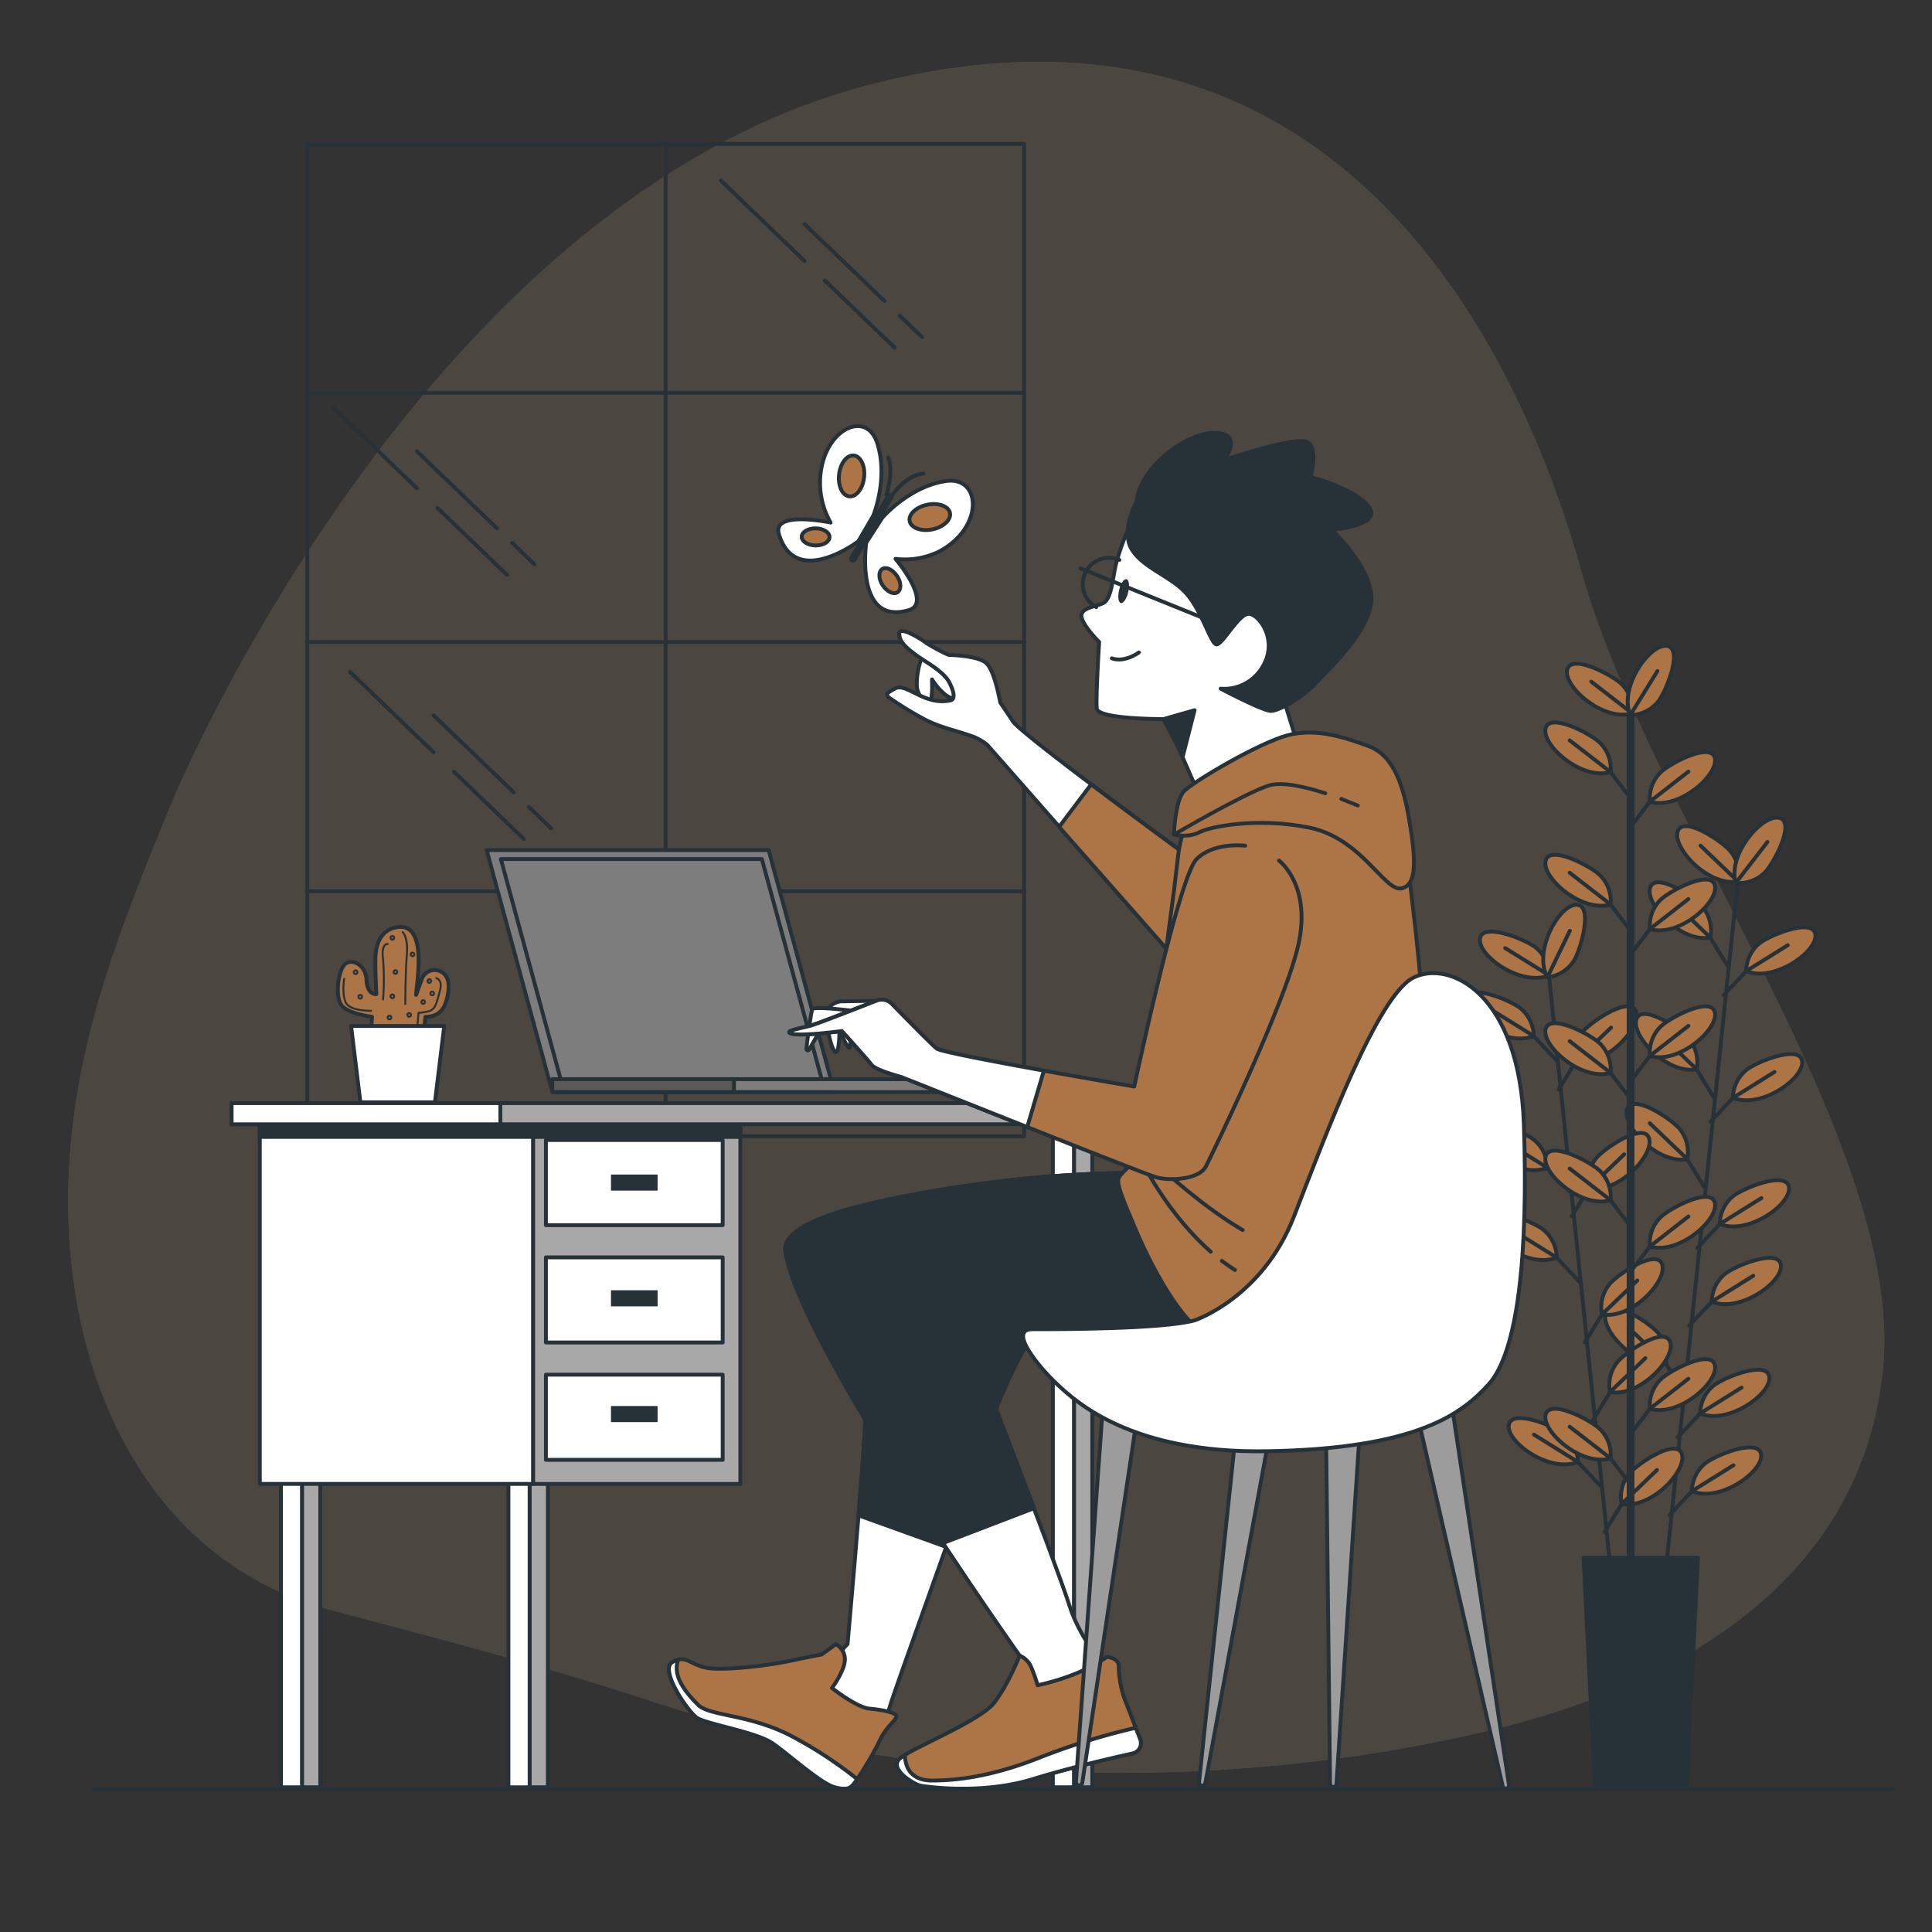 <svg xmlns="http://www.w3.org/2000/svg" viewBox="0 0 500 500"><rect x="0" y="0" width="500" height="500" fill="#333333" stroke="none"/><defs><style>.cls-1{opacity:0.18;}.cls-2{fill:#e9fcff;}.cls-3,.cls-5{fill:#ad7546;}.cls-3{opacity:0.7;}.cls-15,.cls-4,.cls-6,.cls-8{fill:none;}.cls-10,.cls-11,.cls-12,.cls-13,.cls-15,.cls-16,.cls-4,.cls-5,.cls-6,.cls-7,.cls-8,.cls-9{stroke:#263238;}.cls-10,.cls-11,.cls-12,.cls-13,.cls-15,.cls-16,.cls-4,.cls-5,.cls-6,.cls-7{stroke-linecap:round;stroke-linejoin:round;}.cls-6{stroke-width:0.5px;}.cls-7{fill:#fff;}.cls-8,.cls-9{stroke-miterlimit:10;}.cls-8{stroke-width:2px;}.cls-13,.cls-14,.cls-9{fill:#263238;}.cls-10{fill:#7d7d7d;}.cls-11{fill:#595959;}.cls-12{fill:#a8a8a8;}.cls-15{stroke-width:0.97px;}.cls-16{fill:#9c9c9c;}</style></defs><title>Dark Orange</title><g id="Floor"><g class="cls-1"><path class="cls-2" d="M44.27,208.15s64-156.11,181-186.26,166.07,62,184,126,84,148.58,78,206.72c-5.71,55.26-54.13,81.39-99.36,92.61-57.49,14.25-122.82,15.33-180.52,3.45a372.84,372.84,0,0,1-40.57-11c-27.11-8.84-53.72-15.69-81.18-23-52.25-13.93-72.95-70-67-123.74C21.91,262.69,33,235.65,44.27,208.15Z"/><path class="cls-3" d="M44.27,208.15s64-156.11,181-186.26,166.07,62,184,126,84,148.58,78,206.72c-5.71,55.26-54.13,81.39-99.36,92.61-57.49,14.25-122.82,15.33-180.52,3.45a372.84,372.84,0,0,1-40.57-11c-27.11-8.84-53.72-15.69-81.18-23-52.25-13.93-72.95-70-67-123.74C21.91,262.69,33,235.65,44.27,208.15Z"/></g><rect class="cls-4" x="79.51" y="37.21" width="185.5" height="256.84" transform="translate(344.53 331.27) rotate(180)"/><line class="cls-4" x1="172.26" y1="37.36" x2="172.26" y2="294.95"/><line class="cls-4" x1="79.36" y1="166.16" x2="265.17" y2="166.16"/><line class="cls-4" x1="79.36" y1="101.66" x2="265.17" y2="101.66"/><line class="cls-4" x1="79.36" y1="230.66" x2="265.17" y2="230.66"/><line class="cls-4" x1="113.17" y1="131.43" x2="131.25" y2="148.81"/><line class="cls-4" x1="86.28" y1="105.57" x2="107.88" y2="126.34"/><line class="cls-4" x1="132.56" y1="140.53" x2="138.3" y2="146.05"/><line class="cls-4" x1="107.9" y1="116.81" x2="128.6" y2="136.72"/><line class="cls-4" x1="213.49" y1="72.62" x2="231.57" y2="90"/><line class="cls-4" x1="186.6" y1="46.76" x2="208.2" y2="67.54"/><line class="cls-4" x1="232.88" y1="81.72" x2="238.62" y2="87.24"/><line class="cls-4" x1="208.22" y1="58.01" x2="228.92" y2="77.91"/><line class="cls-4" x1="117.49" y1="199.75" x2="135.57" y2="217.13"/><line class="cls-4" x1="90.6" y1="173.89" x2="112.2" y2="194.67"/><line class="cls-4" x1="136.88" y1="208.85" x2="142.62" y2="214.37"/><line class="cls-4" x1="112.22" y1="185.14" x2="132.93" y2="205.04"/><path class="cls-5" d="M109.34,269.85l.78-6.68s3.55.2,4.92-2.89c.83-1.87,1.66-5.66.45-7.53a3.52,3.52,0,0,0-6.4.86c-1,2.71-1.41,3.87-1.41,3.87.23-3.93,3.19-19.76-5.72-17.35-3.62,1-4.62,4.48-4.78,7.24s.22,9.91.22,9.91-2.39.26-2.55-3.71-4-5.77-5.72-3.89-2.47,8.56-.61,10.65,7.75,2.82,7.75,2.82l-.39,6.71Z"/><path class="cls-6" d="M104.22,241.23s1.47,1.34,1.07,5.9-.4,12.72-.4,12.72"/><path class="cls-6" d="M100.33,244.31s-1.74-.27-1.2,3.89a62.58,62.58,0,0,1,0,10.44"/><path class="cls-6" d="M112.92,253.15s1.74.4.94,3.22-1.07,4.95-3,5.36a14.62,14.62,0,0,1-2.54.4l-.27,2.94"/><path class="cls-6" d="M96.05,261.59s-5.5.14-6.57-2.14-.4-6.16-.4-6.16"/><path class="cls-6" d="M110.64,253.89a.47.47,0,1,0,.47-.47A.47.47,0,0,0,110.64,253.89Z"/><circle class="cls-6" cx="109.51" cy="259.31" r="0.47"/><circle class="cls-6" cx="111.85" cy="257.1" r="0.47"/><circle class="cls-6" cx="102.34" cy="251.55" r="0.47"/><circle class="cls-6" cx="106.76" cy="246.99" r="0.47"/><path class="cls-6" d="M100.33,263.33a.47.47,0,1,0,.47-.47A.47.47,0,0,0,100.33,263.33Z"/><path class="cls-6" d="M105.42,262.66a.47.47,0,1,0,.47-.47A.47.47,0,0,0,105.42,262.66Z"/><circle class="cls-6" cx="101.54" cy="242.71" r="0.47"/><path class="cls-6" d="M91.56,251.61a.47.47,0,1,0,.47-.47A.47.47,0,0,0,91.56,251.61Z"/><circle class="cls-6" cx="93.23" cy="257.97" r="0.47"/><circle class="cls-6" cx="101.54" cy="257.84" r="0.47"/><polygon class="cls-7" points="90.86 265.52 114.97 265.52 112.56 285.28 93.27 285.28 90.86 265.52"/><line class="cls-5" x1="449.62" y1="229.09" x2="431.17" y2="405.82"/><line class="cls-5" x1="434.14" y1="372" x2="442.51" y2="363.17"/><path class="cls-5" d="M440,365.81a9.47,9.47,0,0,1,3.32-7.09c2.15-1.92,13.44-6.67,14.52-2.69C459,360.36,447.41,368.86,440,365.81Z"/><line class="cls-5" x1="439.97" y1="365.81" x2="450.72" y2="359.11"/><line class="cls-5" x1="432.05" y1="392.1" x2="440.41" y2="383.27"/><path class="cls-5" d="M437.87,385.91a9.46,9.46,0,0,1,3.33-7.09c2.14-1.92,13.44-6.67,14.51-2.69C456.87,380.46,445.31,389,437.87,385.91Z"/><line class="cls-5" x1="437.87" y1="385.91" x2="448.62" y2="379.21"/><line class="cls-5" x1="439.26" y1="322.95" x2="447.62" y2="314.12"/><path class="cls-5" d="M445.08,316.77a9.48,9.48,0,0,1,3.33-7.1c2.15-1.91,13.44-6.66,14.52-2.69C464.09,311.31,452.53,319.81,445.08,316.77Z"/><line class="cls-5" x1="445.08" y1="316.77" x2="455.84" y2="310.07"/><line class="cls-5" x1="437.17" y1="343.05" x2="445.53" y2="334.22"/><path class="cls-5" d="M443,336.87a9.49,9.49,0,0,1,3.32-7.1c2.15-1.91,13.45-6.66,14.52-2.69C462,331.41,450.43,339.91,443,336.87Z"/><line class="cls-5" x1="442.99" y1="336.87" x2="453.74" y2="330.17"/><line class="cls-5" x1="442.67" y1="290.3" x2="451.03" y2="281.47"/><path class="cls-5" d="M448.49,284.12a9.48,9.48,0,0,1,3.33-7.1c2.15-1.91,13.44-6.67,14.51-2.69C467.5,278.66,455.94,287.16,448.49,284.12Z"/><line class="cls-5" x1="448.49" y1="284.12" x2="459.24" y2="277.42"/><line class="cls-5" x1="446.09" y1="257.51" x2="454.45" y2="248.68"/><path class="cls-5" d="M451.91,251.32a9.46,9.46,0,0,1,3.33-7.09c2.15-1.92,13.44-6.67,14.52-2.69C470.92,245.87,459.36,254.36,451.91,251.32Z"/><line class="cls-5" x1="451.91" y1="251.32" x2="462.67" y2="244.62"/><line class="cls-5" x1="435.55" y1="360.11" x2="429.19" y2="349.74"/><path class="cls-5" d="M431.13,352.85a9.46,9.46,0,0,0-1.79-7.62c-1.71-2.32-11.78-9.3-13.65-5.63C413.66,343.59,423.22,354.29,431.13,352.85Z"/><line class="cls-5" x1="431.13" y1="352.85" x2="421.45" y2="343.6"/><line class="cls-5" x1="441.07" y1="307.21" x2="434.71" y2="296.85"/><path class="cls-5" d="M436.65,300a9.48,9.48,0,0,0-1.79-7.63c-1.71-2.32-11.78-9.3-13.65-5.63C419.18,290.7,428.74,301.4,436.65,300Z"/><line class="cls-5" x1="436.65" y1="299.96" x2="426.97" y2="290.7"/><line class="cls-5" x1="443.5" y1="283.97" x2="437.14" y2="273.6"/><path class="cls-5" d="M439.08,276.72a9.46,9.46,0,0,0-1.8-7.63c-1.7-2.32-11.77-9.3-13.64-5.63C421.61,267.45,431.16,278.15,439.08,276.72Z"/><line class="cls-5" x1="439.08" y1="276.72" x2="429.39" y2="267.46"/><line class="cls-5" x1="447.05" y1="249.89" x2="440.69" y2="239.53"/><path class="cls-5" d="M442.63,242.64a9.48,9.48,0,0,0-1.79-7.63c-1.7-2.32-11.77-9.3-13.64-5.63C425.16,233.38,434.72,244.08,442.63,242.64Z"/><line class="cls-5" x1="442.63" y1="242.64" x2="432.95" y2="233.38"/><path class="cls-5" d="M449.77,228.11a9.48,9.48,0,0,0-1.79-7.63c-1.71-2.32-11.78-9.3-13.65-5.63C432.3,218.84,441.86,229.54,449.77,228.11Z"/><line class="cls-5" x1="449.77" y1="228.11" x2="440.09" y2="218.85"/><path class="cls-5" d="M449.21,228.51a9.51,9.51,0,0,0,7.4-2.59c2.12-1.93,8-12.68,4.16-14.16C456.59,210.16,447,220.79,449.21,228.51Z"/><line class="cls-5" x1="449.21" y1="228.51" x2="457.4" y2="217.91"/><line class="cls-5" x1="400.97" y1="253.43" x2="419.31" y2="430.17"/><line class="cls-5" x1="415.25" y1="396.46" x2="421.62" y2="386.1"/><path class="cls-5" d="M419.68,389.21a9.48,9.48,0,0,1,1.79-7.63c1.71-2.31,11.78-9.29,13.65-5.62C437.15,380,427.59,390.65,419.68,389.21Z"/><line class="cls-5" x1="419.68" y1="389.21" x2="428.82" y2="380.44"/><line class="cls-5" x1="410.16" y1="347.41" x2="416.53" y2="337.05"/><path class="cls-5" d="M414.59,340.16a9.48,9.48,0,0,1,1.79-7.63c1.71-2.31,11.78-9.29,13.65-5.62C432.06,330.91,422.5,341.6,414.59,340.16Z"/><line class="cls-5" x1="414.59" y1="340.16" x2="423.73" y2="331.39"/><line class="cls-5" x1="412.25" y1="367.51" x2="418.61" y2="357.15"/><path class="cls-5" d="M416.67,360.26a9.44,9.44,0,0,1,1.8-7.62c1.7-2.32,11.78-9.3,13.65-5.63C434.15,351,424.58,361.7,416.67,360.26Z"/><line class="cls-5" x1="416.67" y1="360.26" x2="425.82" y2="351.49"/><line class="cls-5" x1="406.78" y1="314.76" x2="413.14" y2="304.4"/><path class="cls-5" d="M411.2,307.51a9.48,9.48,0,0,1,1.79-7.63c1.71-2.32,11.79-9.29,13.65-5.62C428.67,298.25,419.11,309,411.2,307.51Z"/><line class="cls-5" x1="411.2" y1="307.51" x2="420.34" y2="298.74"/><line class="cls-5" x1="403.37" y1="281.96" x2="409.74" y2="271.6"/><path class="cls-5" d="M407.8,274.71a9.46,9.46,0,0,1,1.79-7.62c1.71-2.32,11.78-9.3,13.65-5.62C425.27,265.46,415.71,276.16,407.8,274.71Z"/><line class="cls-5" x1="407.8" y1="274.71" x2="416.94" y2="265.94"/><line class="cls-5" x1="414.18" y1="384.53" x2="405.82" y2="375.7"/><path class="cls-5" d="M408.36,378.35a9.49,9.49,0,0,0-3.32-7.1c-2.15-1.92-13.44-6.67-14.51-2.7C389.36,372.88,400.92,381.38,408.36,378.35Z"/><line class="cls-5" x1="408.36" y1="378.35" x2="396.98" y2="371.28"/><line class="cls-5" x1="408.69" y1="331.64" x2="400.34" y2="322.8"/><path class="cls-5" d="M402.87,325.45a9.42,9.42,0,0,0-3.32-7.09c-2.14-1.92-13.44-6.68-14.51-2.7C383.87,320,395.43,328.49,402.87,325.45Z"/><line class="cls-5" x1="402.87" y1="325.45" x2="391.49" y2="318.39"/><line class="cls-5" x1="406.28" y1="308.39" x2="397.92" y2="299.56"/><path class="cls-5" d="M400.46,302.2a9.47,9.47,0,0,0-3.32-7.09c-2.15-1.92-13.44-6.68-14.51-2.7C381.46,296.74,393,305.24,400.46,302.2Z"/><line class="cls-5" x1="400.46" y1="302.2" x2="389.08" y2="295.14"/><line class="cls-5" x1="402.74" y1="274.31" x2="394.39" y2="265.48"/><path class="cls-5" d="M396.93,268.13a9.48,9.48,0,0,0-3.33-7.1c-2.14-1.92-13.44-6.68-14.51-2.7C377.92,262.66,389.48,271.16,396.93,268.13Z"/><line class="cls-5" x1="396.93" y1="268.13" x2="385.54" y2="261.06"/><path class="cls-5" d="M400.92,252.43a9.46,9.46,0,0,0-3.33-7.09c-2.14-1.92-13.43-6.68-14.51-2.7C381.91,247,393.47,255.47,400.92,252.43Z"/><line class="cls-5" x1="400.92" y1="252.43" x2="389.54" y2="245.37"/><path class="cls-5" d="M400.45,252.94a9.48,9.48,0,0,0,6.71-4.05c1.68-2.33,5.23-14.06,1.16-14.71C403.9,233.47,396.65,245.85,400.45,252.94Z"/><line class="cls-5" x1="400.45" y1="252.94" x2="406.28" y2="240.88"/><line class="cls-8" x1="421.99" y1="181.46" x2="421.99" y2="404.96"/><line class="cls-5" x1="421.81" y1="371.36" x2="429.21" y2="361.7"/><path class="cls-5" d="M427,364.6a9.45,9.45,0,0,1,2.57-7.4c1.93-2.13,12.68-8,14.15-4.18C445.29,357.2,434.68,366.85,427,364.6Z"/><line class="cls-5" x1="426.96" y1="364.6" x2="436.95" y2="356.82"/><line class="cls-5" x1="421.81" y1="329.35" x2="429.21" y2="319.7"/><path class="cls-5" d="M427,322.6a9.45,9.45,0,0,1,2.57-7.4c1.93-2.13,12.68-8,14.15-4.19C445.29,315.2,434.68,324.85,427,322.6Z"/><line class="cls-5" x1="426.96" y1="322.6" x2="436.95" y2="314.82"/><line class="cls-5" x1="421.81" y1="280.04" x2="429.21" y2="270.39"/><path class="cls-5" d="M427,273.28a9.45,9.45,0,0,1,2.57-7.4c1.93-2.13,12.68-8,14.15-4.18C445.29,265.88,434.68,275.53,427,273.28Z"/><line class="cls-5" x1="426.96" y1="273.28" x2="436.95" y2="265.5"/><line class="cls-5" x1="421.81" y1="247.21" x2="429.21" y2="237.56"/><path class="cls-5" d="M427,240.45a9.42,9.42,0,0,1,2.57-7.39c1.93-2.13,12.68-8,14.15-4.19C445.29,233.06,434.68,242.71,427,240.45Z"/><line class="cls-5" x1="426.96" y1="240.45" x2="436.95" y2="232.67"/><line class="cls-5" x1="421.81" y1="214.24" x2="429.21" y2="204.59"/><path class="cls-5" d="M427,207.48a9.45,9.45,0,0,1,2.57-7.4c1.93-2.13,12.68-8,14.15-4.18C445.29,200.08,434.68,209.74,427,207.48Z"/><line class="cls-5" x1="426.96" y1="207.48" x2="436.95" y2="199.7"/><line class="cls-5" x1="421.97" y1="384.18" x2="414.57" y2="374.53"/><path class="cls-5" d="M416.82,377.42a9.42,9.42,0,0,0-2.57-7.39c-1.94-2.13-12.68-8-14.16-4.19C398.49,370,409.1,379.68,416.82,377.42Z"/><line class="cls-5" x1="416.82" y1="377.42" x2="406.23" y2="369.23"/><line class="cls-5" x1="421.97" y1="317.38" x2="414.57" y2="307.73"/><path class="cls-5" d="M416.82,310.62a9.45,9.45,0,0,0-2.57-7.4c-1.94-2.13-12.68-8-14.16-4.18C398.49,303.22,409.1,312.87,416.82,310.62Z"/><line class="cls-5" x1="416.82" y1="310.62" x2="406.23" y2="302.42"/><line class="cls-5" x1="421.97" y1="284.41" x2="414.57" y2="274.76"/><path class="cls-5" d="M416.82,277.65a9.45,9.45,0,0,0-2.57-7.4c-1.94-2.13-12.68-8-14.16-4.18C398.49,270.25,409.1,279.9,416.82,277.65Z"/><line class="cls-5" x1="416.82" y1="277.65" x2="406.23" y2="269.45"/><line class="cls-5" x1="421.97" y1="240.83" x2="414.57" y2="231.18"/><path class="cls-5" d="M416.82,234.07a9.45,9.45,0,0,0-2.57-7.4c-1.94-2.13-12.68-8-14.16-4.18C398.49,226.67,409.1,236.32,416.82,234.07Z"/><line class="cls-5" x1="416.82" y1="234.07" x2="406.23" y2="225.87"/><line class="cls-5" x1="421.97" y1="206.57" x2="414.57" y2="196.91"/><path class="cls-5" d="M416.82,199.81a9.45,9.45,0,0,0-2.57-7.4c-1.94-2.13-12.68-8-14.16-4.18C398.49,192.41,409.1,202.06,416.82,199.81Z"/><line class="cls-5" x1="416.82" y1="199.81" x2="406.23" y2="191.61"/><path class="cls-5" d="M422.41,184.61a9.45,9.45,0,0,0-2.57-7.4c-1.94-2.12-12.68-8-14.16-4.18C404.08,177.21,414.69,186.87,422.41,184.61Z"/><line class="cls-5" x1="422.41" y1="184.61" x2="411.82" y2="176.41"/><path class="cls-5" d="M421.9,185.07a9.45,9.45,0,0,0,7.09-3.34c1.91-2.14,6.65-13.44,2.67-14.51C427.33,166.06,418.85,177.63,421.9,185.07Z"/><line class="cls-5" x1="421.9" y1="185.07" x2="428.94" y2="173.68"/><polygon class="cls-9" points="412.79 462.93 436.46 462.93 439.42 403.15 409.83 403.15 412.79 462.93"/><polygon class="cls-10" points="198.92 220 125.94 220 142.94 282.62 215.92 282.62 198.92 220"/><polygon class="cls-4" points="197.17 222.33 129.62 222.33 145.36 280.29 212.91 280.29 197.17 222.33"/><rect class="cls-10" x="142.93" y="279.3" width="102.32" height="3.33" transform="translate(388.19 561.92) rotate(180)"/><rect class="cls-11" x="142.93" y="279.3" width="47.02" height="3.33" transform="translate(332.89 561.92) rotate(180)"/><rect class="cls-7" x="272.48" y="287.93" width="5.5" height="174.61" transform="translate(550.46 750.47) rotate(180)"/><rect class="cls-12" x="277.98" y="287.93" width="4.7" height="174.61"/><rect class="cls-7" x="131.59" y="379.29" width="5.5" height="83.25" transform="translate(268.67 841.84) rotate(180)"/><rect class="cls-12" x="137.09" y="379.29" width="4.7" height="83.25"/><rect class="cls-7" x="72.69" y="379.29" width="5.5" height="83.25" transform="translate(150.89 841.84) rotate(180)"/><rect class="cls-12" x="78.19" y="379.29" width="4.7" height="83.25"/><rect class="cls-12" x="137.94" y="289.63" width="53.66" height="94.42"/><rect class="cls-7" x="67.23" y="289.63" width="70.71" height="94.42" transform="translate(205.18 673.67) rotate(180)"/><polygon class="cls-13" points="137.94 289.63 191.6 289.63 191.6 294.23 137.94 294.23 67.23 294.23 67.23 289.63 137.94 289.63"/><rect class="cls-7" x="141.27" y="295.04" width="45.75" height="22.04" transform="translate(328.3 612.11) rotate(180)"/><rect class="cls-14" x="158.12" y="303.98" width="12.06" height="4.16" transform="translate(328.3 612.11) rotate(180)"/><rect class="cls-7" x="141.27" y="325.4" width="45.75" height="22.04" transform="translate(328.3 672.84) rotate(180)"/><rect class="cls-14" x="158.12" y="333.93" width="12.06" height="4.16" transform="translate(328.3 672.01) rotate(180)"/><rect class="cls-7" x="141.27" y="355.76" width="45.75" height="22.04" transform="translate(328.3 733.57) rotate(180)"/><rect class="cls-14" x="158.12" y="363.87" width="12.06" height="4.16" transform="translate(328.3 731.91) rotate(180)"/><rect class="cls-12" x="59.94" y="285.48" width="230.33" height="5.49" transform="translate(350.21 576.45) rotate(180)"/><rect class="cls-7" x="59.94" y="285.48" width="69.55" height="5.49" transform="translate(189.43 576.45) rotate(180)"/><path class="cls-7" d="M270.74,341.36s-6.87,4.75-17,34.11c-3.39,9.76-22.39,62.39-23.39,66s-3,8-6,8-14-14-12.67-15.66,7.67-8.34,7.67-8.34,3.78-42.6,4.45-54.6S221.7,344.47,228,334.8s34.34.33,34.34.33Z"/><path class="cls-5" d="M216.31,425.52a4.45,4.45,0,0,1,2.33,4.34c-.33,3-3.33,7-3.33,7s6.33,5,9.67,5.33,7,1,7,2-2.67,2.67-4.34,6.33a80.39,80.39,0,0,1-6.33,10.67c-1,1.33-1.67,2.33-5.33,1.33s-11.67-8.33-16-11.33-17.34-5-19.67-6.67-9.67-12.33-6.33-14.33,4.33.33,8.33,1.33,15.67-.33,22-1.66,8.33-1.67,8.33-1.67Z"/><path class="cls-7" d="M221.85,460.43c-.22.32-.41.58-.54.76-1,1.33-1.67,2.33-5.33,1.33s-11.67-8.33-16-11.33-17.34-5-19.67-6.67-9.67-12.33-6.33-14.33a5.6,5.6,0,0,1,1.51-.66c-.06.22-.12.42-.18.66-1,4,2.33,8,5.33,11s13,2.33,24,8A107.46,107.46,0,0,1,221.85,460.43Z"/><path class="cls-13" d="M222.16,392.17c.72-8.77,1.36-17,1.6-21.25.66-12-2.06-26.45,4.27-36.12s34.34.33,34.34.33l8.37,6.23s-6.87,4.75-17,34.11c-1.3,3.73-4.88,13.74-8.86,24.87Z"/><path class="cls-7" d="M238.49,170.38a19,19,0,0,0-1.21,7.25c.3,3.33,3.32,4.84,3.62,3.94a21,21,0,0,0,.31-4.54v-1.21a15,15,0,0,0,2.72,3.33c2.12,2.11,3.33,1.51,4.23,1.51s1.21-3-.3-5.14S241.51,168.56,238.49,170.38Z"/><path class="cls-7" d="M231.53,178.24c3-1.82,7.56,4.54,14.52,3,.88-.19,1.21-1.51-.31-4.53s-6.35-5.45-8.77-7.26-4.23-3.33-4.23-5.45,5.44,1.21,7,2.42a49.12,49.12,0,0,0,5.7,3.05l1.3.07c2.7.16,6.84.65,8.42,2,2.05,1.8,3.23,7.95,3.73,10.32,1.34,1.94,2.54,3.73,3.23,4.81,2.11,3.32,44.76,34.48,44.76,34.48l-3,26.61-48.39-55a13.23,13.23,0,0,0-4.53-2.42c-3.33-1.21-7.87-2.12-11.8-4.24a90.61,90.61,0,0,1-8.47-5.14C228.57,179.64,229.89,179.22,231.53,178.24Z"/><path class="cls-5" d="M282.39,203c11.84,8.94,24.45,18.15,24.45,18.15l-3,26.61L274.09,214Z"/><path class="cls-7" d="M297.27,303.67s-21.34-1-52.34,4S202.33,318,203.27,324c3.77,24.34,60.61,104.47,60.61,104.47l-1,11.33s2,2.67,9,3,15.66-9.66,15.66-9.66-7.82-8.1-10.82-17.76-27.12-72.05-27.12-72.05,31.67,7,66.67.67S297.27,303.67,297.27,303.67Z"/><path class="cls-13" d="M244.93,307.67c31-5,52.34-4,52.34-4s54,34,19,40.33-66.67-.67-66.67-.67,10,26,18,47l-23.51,9c-16.79-25.46-38.51-60.62-40.79-75.35C202.33,318,213.93,312.67,244.93,307.67Z"/><path class="cls-5" d="M263.88,428.47a5.52,5.52,0,0,1,3,3,43.21,43.21,0,0,1,1.66,4.67,61.06,61.06,0,0,0,10.67-3.34,59.72,59.72,0,0,0,7.33-4s3,.34,3,2.34a26,26,0,0,0,1.67,9c.86,2.14,2.69,6.91,3.88,10a2.72,2.72,0,0,1-1.95,3.62c-5.28,1.17-16.41,3.74-25.93,6.67-13,4-27.33,2-29,1.67s-8.33-4.34-5.33-7,20.66-9.67,24.33-14.34S263.88,428.47,263.88,428.47Z"/><path class="cls-7" d="M234.21,454.2c0,3.31,1.7,6.6,7,6.6s14.67-.66,28-6a175.59,175.59,0,0,1,24.72-7.64l1.16,3a2.72,2.72,0,0,1-1.95,3.62c-5.28,1.17-16.41,3.74-25.93,6.67-13,4-27.33,2-29,1.67s-8.33-4.34-5.33-7A9.64,9.64,0,0,1,234.21,454.2Z"/><path class="cls-5" d="M364.6,226s3.63,28.74,3.33,34.18-4.23,52.32-5.14,62.61-5.14,19.35-12.7,21.17-27.22,4.53-35.69,2.42S296.86,325.23,293.83,318s-5.14-11.8-4.23-13.31,4.84-4.84,4.84-4.84,7.56-55,9.37-69.26.91-15.42,7.56-20.87S352.51,199.71,364.6,226Z"/><path class="cls-4" d="M316.21,326.31c1.09.83,2.22,1.62,3.39,2.36"/><path class="cls-4" d="M296.27,302s6.42,12.6,17.05,21.94"/><path class="cls-4" d="M300.93,302.67s10.34,9.66,20.67,15.66"/><path class="cls-7" d="M292.62,135.59a59.94,59.94,0,0,0-3.93,10.89c-.91,4.54-1.21,8.77-3.33,9.68s-6,1.21-5.44,3.63,4.54,6.35,4.54,6.35-.91,14.52-.61,17.24,16.33,2.72,17.24,2.72,10,21.48,10,21.48l25.41-12.71-4.84-15.72s7.86-15.13,8.47-21.78-14.82-18.75-23.59-21.47S292.62,135.59,292.62,135.59Z"/><polygon class="cls-13" points="301.09 186.1 309.16 183.8 306.14 195.61 301.09 186.1"/><path class="cls-14" d="M289.63,152.7c-.41,1.71-.21,3.22.44,3.37s1.51-1.1,1.91-2.8.22-3.22-.43-3.37S290,151,289.63,152.7Z"/><path class="cls-4" d="M294.74,168.86s-3.63,2.72-7,1.52"/><path class="cls-13" d="M294.14,129.85s-4.24,7.56-1.21,12.4,10.28,6.95,14.21,11.49,6.05,12.4,7.56,13,6.05-8.47,8.77-7.87,7.26,7,3.33,13.61a11.49,11.49,0,0,1-10.89,5.75s10.89,5.75,13,5.75,8.46-3.63,11.49-7,13.91-13.31,14.52-21.47-10.29-18.45-10.29-18.45,13-.91,9.68-5.75-15.12-7.86-15.12-7.86,2.12-7.56-.91-9.08S316.82,119,316.82,119s5.14-6.65-2.12-7S295,120.77,294.14,129.85Z"/><line class="cls-4" x1="318.2" y1="162.69" x2="279.62" y2="147.09"/><path class="cls-4" d="M289.68,144.9a6.89,6.89,0,0,0-2.65-.53,6.8,6.8,0,0,0-3.33,12.74"/><path class="cls-5" d="M303.81,216s.29-8.77,2.57-11.19,19.1-12.4,26.8-14.51,15.68.9,20.81,2.72,8.55,6.95,10.54,18.15,2.29,18.14-2,18.75-10.26-13-23.66-15.73-25.66-.3-28.51,1.21S303.81,216,303.81,216Z"/><path class="cls-15" d="M347.11,206.76c2.57,1,4.31,1.72,4.31,1.72"/><path class="cls-15" d="M303.81,216s18-10.58,24.52-12.7c3.42-1.1,9.57.35,14.66,2"/><path class="cls-7" d="M214,265.2s1,6.29,2.16,7,1.08-5.84,1.08-5.84,1.43,3.77,2.33,4.67.36-3.86.36-3.86l-1-4.49Z"/><path class="cls-7" d="M226.81,259l-9.28.15s-2.45.35-2.8,1.75a42.88,42.88,0,0,1-1.75,4.55l14.35-4.2Z"/><path class="cls-7" d="M223.48,261.93s-12.95-1.75-13.3-.7c-.26.79-1.27,7.91-1.48,10.21a.37.37,0,0,0,.66.25l3.62-6.26,9.8.7S225.58,263.68,223.48,261.93Z"/><path class="cls-5" d="M331,222.72s8.05,5.95,5.25,20.66-22.4,55-24.15,58.46-9.46,3.85-13,2.8-65.81-25.91-65.81-25.91-6.66-1.75-7.71-3.15-7.7-8.75-7.7-8.75-10.5,1.4-12.95.7,2.45-1.4,4.9-2.1c1.89-.54,12.3-4.61,17-6.45a3.66,3.66,0,0,1,4,.85c3.28,3.36,10.27,10.49,11.6,11.55,1.75,1.4,51.11,9.81,51.11,9.81s11.55-54.27,16.11-58.82,12.6-3.5,12.6-3.5"/><path class="cls-7" d="M265.85,291.68c-16.35-6.48-32.56-12.94-32.56-12.94s-6.66-1.76-7.71-3.16-7.7-8.75-7.7-8.75-10.5,1.4-12.95.7,2.45-1.4,4.9-2.1c1.89-.54,12.3-4.61,17-6.45a3.66,3.66,0,0,1,4,.85c3.28,3.36,10.27,10.49,11.6,11.55.91.73,14.7,3.35,27.72,5.7Z"/><path class="cls-16" d="M375.27,360.58l15.24,101.34a.83.83,0,0,1-1.6.41l-23-100.08Z"/><path class="cls-16" d="M352.51,361.25l-6.64,100.48a.83.83,0,0,1-1.65,0l-1.16-101.29Z"/><path class="cls-16" d="M330.14,362.76l-18.2,98.74a.83.83,0,0,1-1.63-.26l10.6-100.63Z"/><path class="cls-16" d="M295,361.93l-14.89,99.4a.83.83,0,0,1-1.65-.19l7.23-101Z"/><path class="cls-7" d="M309.19,341.7s17.5-5.84,25.67-26.84,21.59-57.18,30.93-61.85,27.42,4.08,28.59,37.92-1.57,59-9.11,67.32c-6.67,7.33-18,16.67-57.34,17.33-35.12.6-49.47-12.79-54.33-17.33S260.76,344,267.18,344,301,344,309.19,341.7Z"/><path class="cls-7" d="M228.33,134s6.84-8,16.32-9.49,10.13,12.35-2,18.42a20.2,20.2,0,0,1-10.89,1.7s9.68,11.45,3.42,13.28c-14.06,4.12-11-17.46-11-17.46Z"/><path class="cls-7" d="M226,133.45s4-9.71,1-18.85-14.9-2.93-14.77,10.64a20.67,20.67,0,0,0,2.73,10s-15.26-3.25-13.38,3c4.27,14.21,20.55,1.85,20.55,1.85Z"/><path class="cls-14" d="M220.74,145.58a1,1,0,0,0,.86-.49l9.49-15.94a1,1,0,1,0-1.72-1l-9.49,15.94a1,1,0,0,0,.35,1.37A1.06,1.06,0,0,0,220.74,145.58Z"/><path class="cls-4" d="M229.47,130.54s3.42-7.21,9.49-8"/><path class="cls-4" d="M229.37,128.13s2-5.94.48-9.74"/><path class="cls-5" d="M235.42,134.87c.36,1.76,3,2.72,5.86,2.14s4.92-2.49,4.57-4.25-3-2.73-5.87-2.14S235.06,133.1,235.42,134.87Z"/><path class="cls-5" d="M228.32,147.27c-1,.67-1,2.55.13,4.22s2.8,2.46,3.82,1.79,1-2.55-.13-4.22S229.34,146.6,228.32,147.27Z"/><path class="cls-5" d="M207.48,138.9c0,1.22,1.58,2.23,3.57,2.26s3.61-.94,3.63-2.16-1.59-2.23-3.57-2.26S207.49,137.69,207.48,138.9Z"/><path class="cls-5" d="M219.8,128.46c1.79.2,3.5-2,3.83-4.93s-.87-5.44-2.66-5.64-3.5,2-3.82,4.93S218,128.26,219.8,128.46Z"/><line class="cls-7" x1="24.15" y1="462.93" x2="489.94" y2="462.93"/></g></svg>